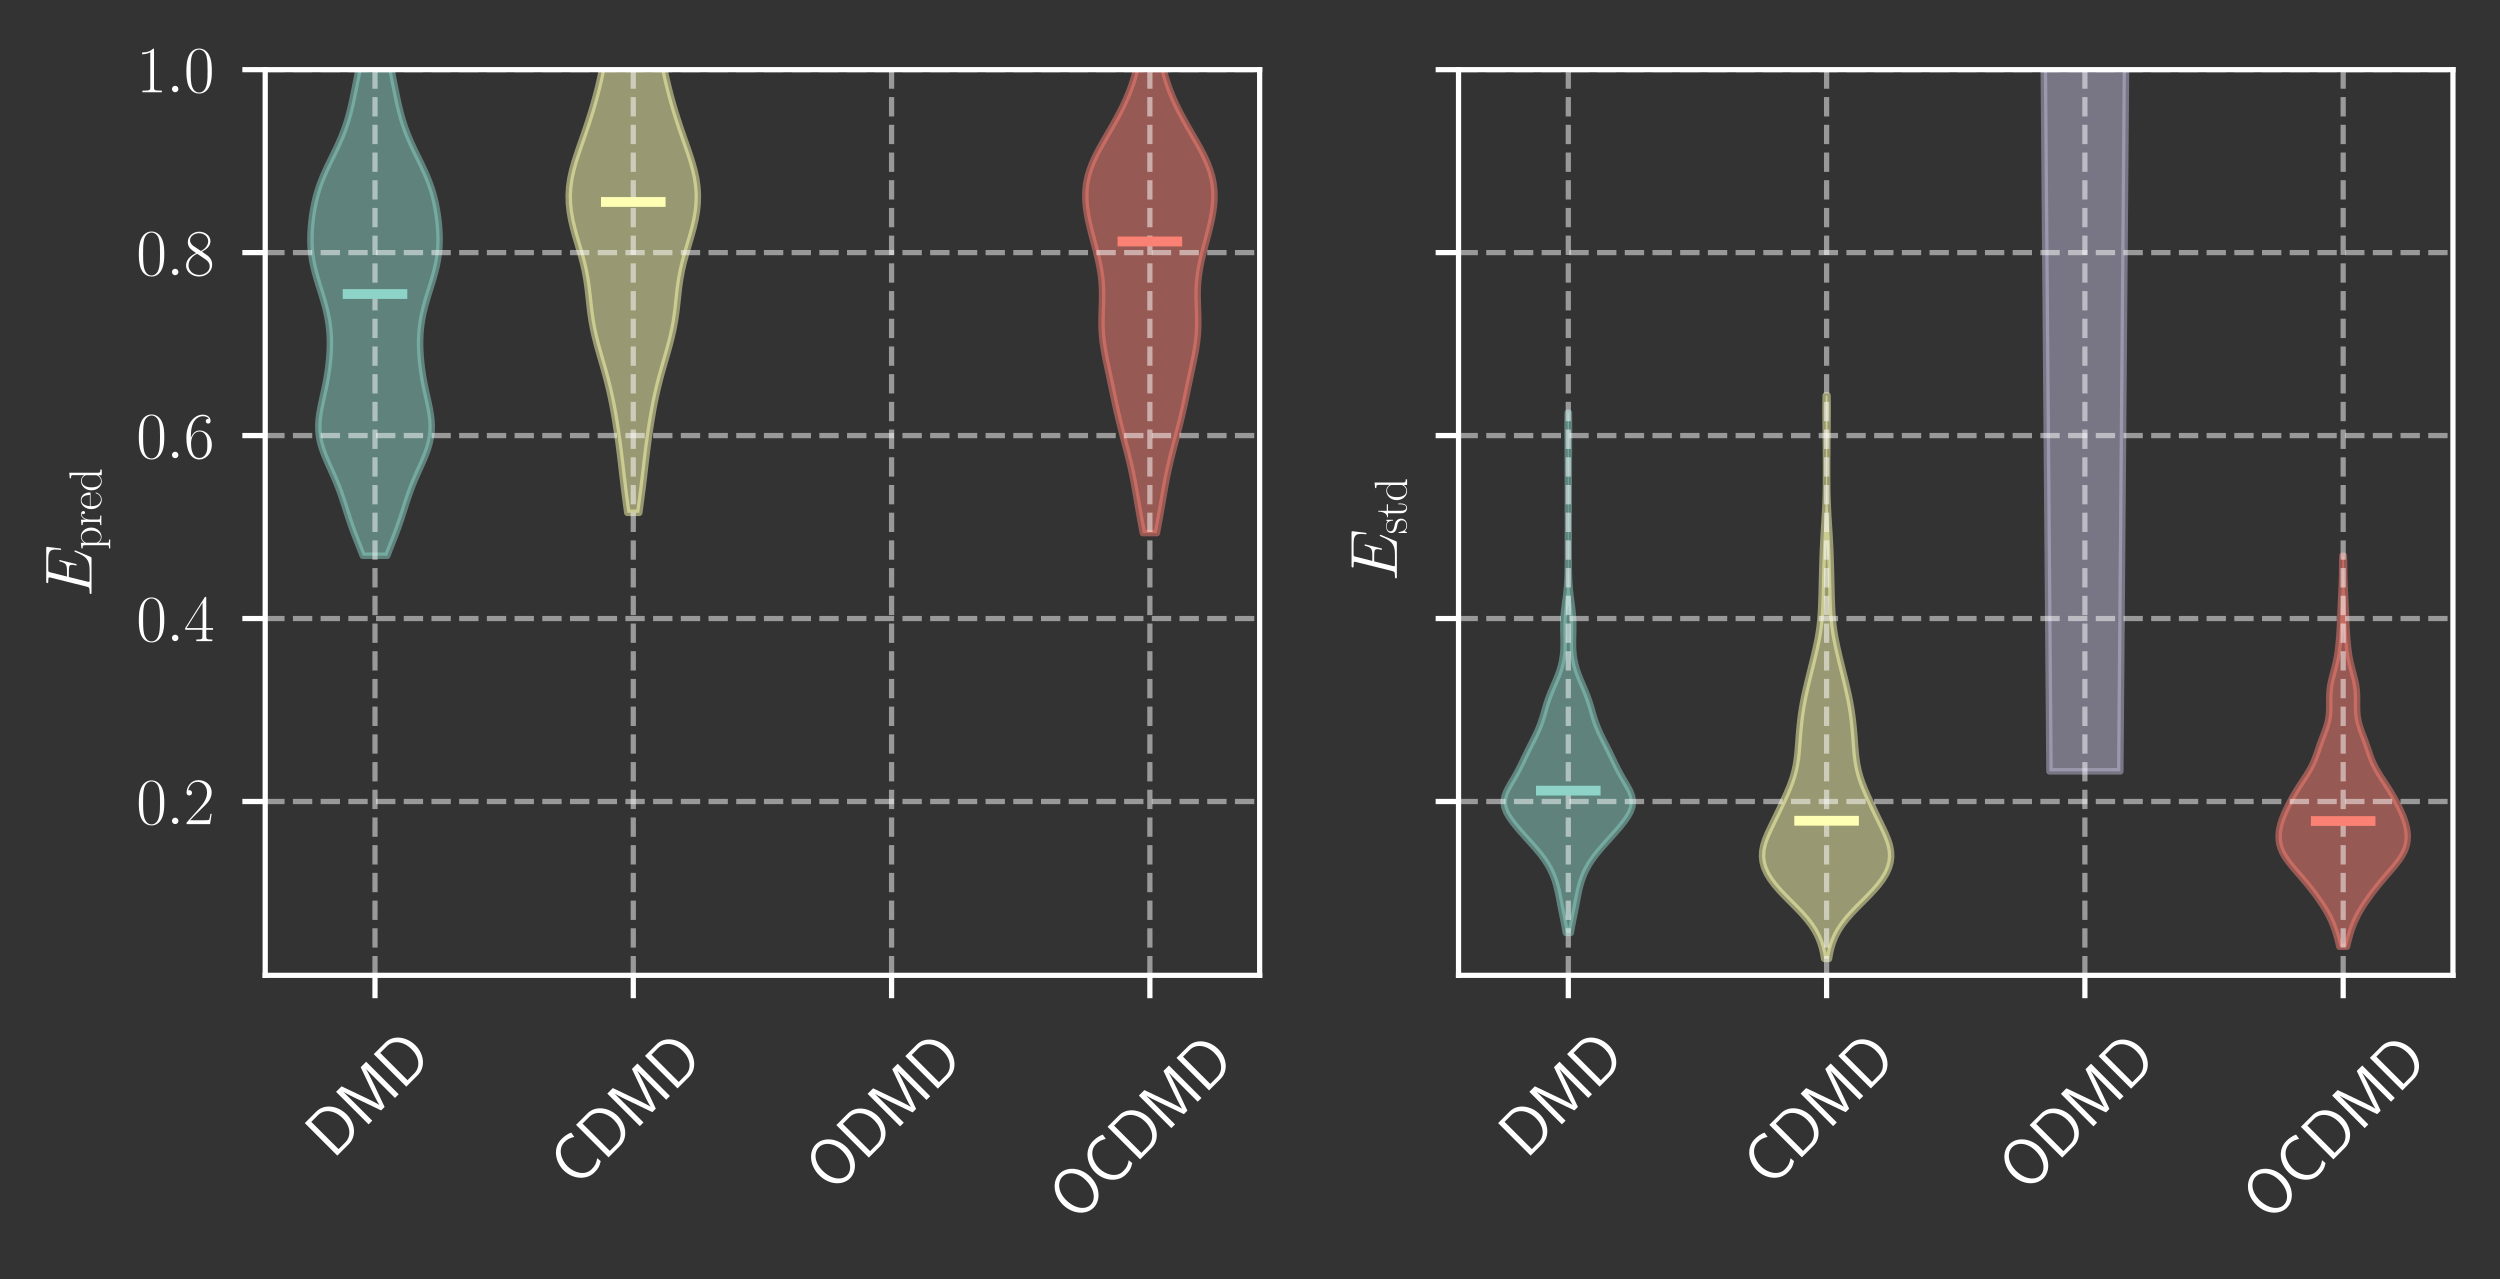 <?xml version="1.0" encoding="utf-8" standalone="no"?>
<!DOCTYPE svg PUBLIC "-//W3C//DTD SVG 1.1//EN"
  "http://www.w3.org/Graphics/SVG/1.1/DTD/svg11.dtd">
<svg xmlns:xlink="http://www.w3.org/1999/xlink" width="382.588pt" height="195.747pt" viewBox="0 0 382.588 195.747" xmlns="http://www.w3.org/2000/svg" version="1.1">
 <rect x="0" y="0" width="382.588" height="195.747" fill="#333333" stroke="none"/>
 <defs>
  <style type="text/css">*{stroke-linejoin: round; stroke-linecap: butt}</style>
 </defs>
 <g id="figure_1">
  <g id="patch_1">
   <path d="M 0 195.747 
L 382.588 195.747 
L 382.588 0 
L 0 0 
L 0 195.747 
z
" style="fill: none"/>
  </g>
  <g id="axes_1">
   <g id="patch_2">
    <path d="M 40.588 149.259 
L 192.77 149.259 
L 192.77 10.659 
L 40.588 10.659 
L 40.588 149.259 
z
" style="fill: none"/>
   </g>
   <g id="PolyCollection_1">
    <defs>
     <path id="mc0d47a3bef" d="M 59.26 -110.7 
L 55.515 -110.7 
L 55.178 -111.568 
L 54.834 -112.435 
L 54.491 -113.302 
L 54.157 -114.17 
L 53.837 -115.037 
L 53.533 -115.904 
L 53.244 -116.772 
L 52.965 -117.639 
L 52.687 -118.506 
L 52.404 -119.374 
L 52.105 -120.241 
L 51.785 -121.109 
L 51.439 -121.976 
L 51.07 -122.843 
L 50.683 -123.711 
L 50.291 -124.578 
L 49.91 -125.445 
L 49.556 -126.313 
L 49.248 -127.18 
L 49.001 -128.047 
L 48.827 -128.915 
L 48.73 -129.782 
L 48.71 -130.65 
L 48.761 -131.517 
L 48.87 -132.384 
L 49.022 -133.252 
L 49.202 -134.119 
L 49.394 -134.986 
L 49.586 -135.854 
L 49.769 -136.721 
L 49.935 -137.588 
L 50.082 -138.456 
L 50.208 -139.323 
L 50.312 -140.191 
L 50.394 -141.058 
L 50.452 -141.925 
L 50.483 -142.793 
L 50.484 -143.66 
L 50.452 -144.527 
L 50.384 -145.395 
L 50.278 -146.262 
L 50.133 -147.129 
L 49.952 -147.997 
L 49.738 -148.864 
L 49.498 -149.732 
L 49.239 -150.599 
L 48.968 -151.466 
L 48.698 -152.334 
L 48.436 -153.201 
L 48.194 -154.068 
L 47.98 -154.936 
L 47.802 -155.803 
L 47.664 -156.67 
L 47.57 -157.538 
L 47.518 -158.405 
L 47.506 -159.272 
L 47.529 -160.14 
L 47.585 -161.007 
L 47.669 -161.875 
L 47.778 -162.742 
L 47.915 -163.609 
L 48.08 -164.477 
L 48.277 -165.344 
L 48.51 -166.211 
L 48.783 -167.079 
L 49.096 -167.946 
L 49.447 -168.813 
L 49.831 -169.681 
L 50.239 -170.548 
L 50.662 -171.416 
L 51.088 -172.283 
L 51.505 -173.15 
L 51.904 -174.018 
L 52.275 -174.885 
L 52.615 -175.752 
L 52.921 -176.62 
L 53.194 -177.487 
L 53.438 -178.354 
L 53.656 -179.222 
L 53.856 -180.089 
L 54.042 -180.957 
L 54.219 -181.824 
L 54.392 -182.691 
L 54.565 -183.559 
L 54.737 -184.426 
L 54.911 -185.293 
L 55.084 -186.161 
L 55.255 -187.028 
L 55.423 -187.895 
L 55.584 -188.763 
L 55.737 -189.63 
L 55.882 -190.498 
L 56.018 -191.365 
L 56.147 -192.232 
L 56.269 -193.1 
L 56.386 -193.967 
L 56.499 -194.834 
L 56.61 -195.702 
L 56.716 -196.569 
L 58.059 -196.569 
L 58.059 -196.569 
L 58.166 -195.702 
L 58.276 -194.834 
L 58.389 -193.967 
L 58.506 -193.1 
L 58.629 -192.232 
L 58.757 -191.365 
L 58.893 -190.498 
L 59.038 -189.63 
L 59.191 -188.763 
L 59.353 -187.895 
L 59.52 -187.028 
L 59.691 -186.161 
L 59.864 -185.293 
L 60.038 -184.426 
L 60.21 -183.559 
L 60.383 -182.691 
L 60.556 -181.824 
L 60.733 -180.957 
L 60.919 -180.089 
L 61.119 -179.222 
L 61.337 -178.354 
L 61.581 -177.487 
L 61.854 -176.62 
L 62.16 -175.752 
L 62.5 -174.885 
L 62.872 -174.018 
L 63.27 -173.15 
L 63.687 -172.283 
L 64.113 -171.416 
L 64.536 -170.548 
L 64.945 -169.681 
L 65.328 -168.813 
L 65.679 -167.946 
L 65.992 -167.079 
L 66.265 -166.211 
L 66.498 -165.344 
L 66.695 -164.477 
L 66.86 -163.609 
L 66.997 -162.742 
L 67.106 -161.875 
L 67.19 -161.007 
L 67.246 -160.14 
L 67.269 -159.272 
L 67.257 -158.405 
L 67.205 -157.538 
L 67.111 -156.67 
L 66.973 -155.803 
L 66.795 -154.936 
L 66.581 -154.068 
L 66.339 -153.201 
L 66.077 -152.334 
L 65.807 -151.466 
L 65.537 -150.599 
L 65.277 -149.732 
L 65.037 -148.864 
L 64.823 -147.997 
L 64.642 -147.129 
L 64.497 -146.262 
L 64.391 -145.395 
L 64.323 -144.527 
L 64.291 -143.66 
L 64.292 -142.793 
L 64.323 -141.925 
L 64.381 -141.058 
L 64.463 -140.191 
L 64.567 -139.323 
L 64.693 -138.456 
L 64.84 -137.588 
L 65.006 -136.721 
L 65.189 -135.854 
L 65.381 -134.986 
L 65.573 -134.119 
L 65.753 -133.252 
L 65.906 -132.384 
L 66.014 -131.517 
L 66.065 -130.65 
L 66.045 -129.782 
L 65.948 -128.915 
L 65.774 -128.047 
L 65.527 -127.18 
L 65.219 -126.313 
L 64.865 -125.445 
L 64.484 -124.578 
L 64.092 -123.711 
L 63.705 -122.843 
L 63.336 -121.976 
L 62.99 -121.109 
L 62.67 -120.241 
L 62.371 -119.374 
L 62.088 -118.506 
L 61.811 -117.639 
L 61.531 -116.772 
L 61.242 -115.904 
L 60.938 -115.037 
L 60.618 -114.17 
L 60.284 -113.302 
L 59.941 -112.435 
L 59.597 -111.568 
L 59.26 -110.7 
z
" style="stroke: #8dd3c7; stroke-opacity: 0.5"/>
    </defs>
    <g clip-path="url(#pe2834f2a1f)">
     <use xlink:href="#mc0d47a3bef" x="0" y="195.747" style="fill: #8dd3c7; fill-opacity: 0.5; stroke: #8dd3c7; stroke-opacity: 0.5"/>
    </g>
   </g>
   <g id="PolyCollection_2">
    <defs>
     <path id="m45142725b9" d="M 97.825 -117.269 
L 96.005 -117.269 
L 95.83 -118.548 
L 95.659 -119.828 
L 95.496 -121.107 
L 95.341 -122.387 
L 95.191 -123.666 
L 95.042 -124.946 
L 94.888 -126.225 
L 94.726 -127.505 
L 94.553 -128.784 
L 94.367 -130.064 
L 94.166 -131.343 
L 93.949 -132.623 
L 93.71 -133.902 
L 93.446 -135.182 
L 93.154 -136.461 
L 92.832 -137.741 
L 92.484 -139.021 
L 92.118 -140.3 
L 91.747 -141.58 
L 91.387 -142.859 
L 91.057 -144.139 
L 90.771 -145.418 
L 90.536 -146.698 
L 90.351 -147.977 
L 90.201 -149.257 
L 90.065 -150.536 
L 89.916 -151.816 
L 89.729 -153.095 
L 89.488 -154.375 
L 89.189 -155.654 
L 88.841 -156.934 
L 88.464 -158.213 
L 88.084 -159.493 
L 87.73 -160.772 
L 87.428 -162.052 
L 87.2 -163.331 
L 87.065 -164.611 
L 87.033 -165.891 
L 87.111 -167.17 
L 87.296 -168.45 
L 87.577 -169.729 
L 87.936 -171.009 
L 88.349 -172.288 
L 88.791 -173.568 
L 89.24 -174.847 
L 89.681 -176.127 
L 90.105 -177.406 
L 90.508 -178.686 
L 90.886 -179.965 
L 91.24 -181.245 
L 91.567 -182.524 
L 91.866 -183.804 
L 92.136 -185.083 
L 92.38 -186.363 
L 92.603 -187.642 
L 92.811 -188.922 
L 93.016 -190.201 
L 93.223 -191.481 
L 93.44 -192.761 
L 93.668 -194.04 
L 93.904 -195.32 
L 94.141 -196.599 
L 94.372 -197.879 
L 94.59 -199.158 
L 94.789 -200.438 
L 94.967 -201.717 
L 95.127 -202.997 
L 95.271 -204.276 
L 95.404 -205.556 
L 95.53 -206.835 
L 95.649 -208.115 
L 95.763 -209.394 
L 95.869 -210.674 
L 95.965 -211.953 
L 96.052 -213.233 
L 96.128 -214.512 
L 96.195 -215.792 
L 96.254 -217.071 
L 96.307 -218.351 
L 96.354 -219.63 
L 96.395 -220.91 
L 96.43 -222.19 
L 96.458 -223.469 
L 96.477 -224.749 
L 96.488 -226.028 
L 96.491 -227.308 
L 96.485 -228.587 
L 96.473 -229.867 
L 96.455 -231.146 
L 96.435 -232.426 
L 96.415 -233.705 
L 96.397 -234.985 
L 96.385 -236.264 
L 96.382 -237.544 
L 96.39 -238.823 
L 96.411 -240.103 
L 96.445 -241.382 
L 96.49 -242.662 
L 96.545 -243.941 
L 97.286 -243.941 
L 97.286 -243.941 
L 97.34 -242.662 
L 97.386 -241.382 
L 97.419 -240.103 
L 97.44 -238.823 
L 97.448 -237.544 
L 97.445 -236.264 
L 97.434 -234.985 
L 97.416 -233.705 
L 97.396 -232.426 
L 97.375 -231.146 
L 97.358 -229.867 
L 97.346 -228.587 
L 97.34 -227.308 
L 97.342 -226.028 
L 97.353 -224.749 
L 97.373 -223.469 
L 97.4 -222.19 
L 97.435 -220.91 
L 97.477 -219.63 
L 97.524 -218.351 
L 97.577 -217.071 
L 97.636 -215.792 
L 97.703 -214.512 
L 97.779 -213.233 
L 97.865 -211.953 
L 97.962 -210.674 
L 98.068 -209.394 
L 98.181 -208.115 
L 98.301 -206.835 
L 98.426 -205.556 
L 98.559 -204.276 
L 98.704 -202.997 
L 98.863 -201.717 
L 99.042 -200.438 
L 99.241 -199.158 
L 99.458 -197.879 
L 99.689 -196.599 
L 99.927 -195.32 
L 100.162 -194.04 
L 100.39 -192.761 
L 100.607 -191.481 
L 100.815 -190.201 
L 101.019 -188.922 
L 101.228 -187.642 
L 101.451 -186.363 
L 101.694 -185.083 
L 101.965 -183.804 
L 102.264 -182.524 
L 102.591 -181.245 
L 102.944 -179.965 
L 103.323 -178.686 
L 103.725 -177.406 
L 104.149 -176.127 
L 104.591 -174.847 
L 105.04 -173.568 
L 105.482 -172.288 
L 105.894 -171.009 
L 106.253 -169.729 
L 106.535 -168.45 
L 106.719 -167.17 
L 106.797 -165.891 
L 106.766 -164.611 
L 106.63 -163.331 
L 106.403 -162.052 
L 106.101 -160.772 
L 105.747 -159.493 
L 105.367 -158.213 
L 104.989 -156.934 
L 104.641 -155.654 
L 104.342 -154.375 
L 104.101 -153.095 
L 103.915 -151.816 
L 103.766 -150.536 
L 103.63 -149.257 
L 103.48 -147.977 
L 103.294 -146.698 
L 103.06 -145.418 
L 102.773 -144.139 
L 102.443 -142.859 
L 102.084 -141.58 
L 101.713 -140.3 
L 101.346 -139.021 
L 100.998 -137.741 
L 100.677 -136.461 
L 100.384 -135.182 
L 100.12 -133.902 
L 99.882 -132.623 
L 99.664 -131.343 
L 99.464 -130.064 
L 99.278 -128.784 
L 99.104 -127.505 
L 98.942 -126.225 
L 98.789 -124.946 
L 98.639 -123.666 
L 98.489 -122.387 
L 98.334 -121.107 
L 98.171 -119.828 
L 98 -118.548 
L 97.825 -117.269 
z
" style="stroke: #feffb3; stroke-opacity: 0.5"/>
    </defs>
    <g clip-path="url(#pe2834f2a1f)">
     <use xlink:href="#m45142725b9" x="0" y="195.747" style="fill: #feffb3; fill-opacity: 0.5; stroke: #feffb3; stroke-opacity: 0.5"/>
    </g>
   </g>
   <g id="PolyCollection_3">
    <path d="M 141.82 -19.488 
L 131.066 -19.488 
L 130.085 -174.37 
L 129.163 -329.253 
L 128.35 -484.136 
L 127.682 -639.018 
L 127.176 -793.901 
L 126.832 -948.784 
L 126.636 -1103.667 
L 126.561 -1258.549 
L 126.58 -1413.432 
L 126.666 -1568.315 
L 126.796 -1723.197 
L 126.953 -1878.08 
L 127.122 -2032.963 
L 127.297 -2187.846 
L 127.472 -2342.728 
L 127.645 -2497.611 
L 127.816 -2652.494 
L 127.99 -2807.376 
L 128.171 -2962.259 
L 128.366 -3117.142 
L 128.578 -3272.025 
L 128.81 -3426.907 
L 129.061 -3581.79 
L 129.328 -3736.673 
L 129.604 -3891.555 
L 129.884 -4046.438 
L 130.16 -4201.321 
L 130.429 -4356.203 
L 130.687 -4511.086 
L 130.933 -4665.969 
L 131.166 -4820.852 
L 131.384 -4975.734 
L 131.588 -5130.617 
L 131.776 -5285.5 
L 131.949 -5440.382 
L 132.106 -5595.265 
L 132.25 -5750.148 
L 132.384 -5905.031 
L 132.514 -6059.913 
L 132.646 -6214.796 
L 132.785 -6369.679 
L 132.934 -6524.561 
L 133.095 -6679.444 
L 133.263 -6834.327 
L 133.433 -6989.21 
L 133.597 -7144.092 
L 133.747 -7298.975 
L 133.878 -7453.858 
L 133.986 -7608.74 
L 134.073 -7763.623 
L 134.143 -7918.506 
L 134.203 -8073.388 
L 134.261 -8228.271 
L 134.326 -8383.154 
L 134.404 -8538.037 
L 134.496 -8692.919 
L 134.604 -8847.802 
L 134.723 -9002.685 
L 134.85 -9157.567 
L 134.976 -9312.45 
L 135.096 -9467.333 
L 135.203 -9622.216 
L 135.295 -9777.098 
L 135.37 -9931.981 
L 135.427 -10086.864 
L 135.47 -10241.746 
L 135.502 -10396.629 
L 135.527 -10551.512 
L 135.55 -10706.395 
L 135.576 -10861.277 
L 135.606 -11016.16 
L 135.643 -11171.043 
L 135.686 -11325.925 
L 135.736 -11480.808 
L 135.789 -11635.691 
L 135.844 -11790.573 
L 135.898 -11945.456 
L 135.95 -12100.339 
L 135.996 -12255.222 
L 136.037 -12410.104 
L 136.072 -12564.987 
L 136.101 -12719.87 
L 136.124 -12874.752 
L 136.144 -13029.635 
L 136.159 -13184.518 
L 136.172 -13339.401 
L 136.182 -13494.283 
L 136.19 -13649.166 
L 136.197 -13804.049 
L 136.203 -13958.931 
L 136.208 -14113.814 
L 136.211 -14268.697 
L 136.215 -14423.58 
L 136.219 -14578.462 
L 136.224 -14733.345 
L 136.231 -14888.228 
L 136.241 -15043.11 
L 136.256 -15197.993 
L 136.274 -15352.876 
L 136.612 -15352.876 
L 136.612 -15352.876 
L 136.63 -15197.993 
L 136.645 -15043.11 
L 136.655 -14888.228 
L 136.663 -14733.345 
L 136.667 -14578.462 
L 136.671 -14423.58 
L 136.675 -14268.697 
L 136.679 -14113.814 
L 136.683 -13958.931 
L 136.689 -13804.049 
L 136.696 -13649.166 
L 136.704 -13494.283 
L 136.714 -13339.401 
L 136.727 -13184.518 
L 136.742 -13029.635 
L 136.762 -12874.752 
L 136.785 -12719.87 
L 136.814 -12564.987 
L 136.849 -12410.104 
L 136.89 -12255.222 
L 136.936 -12100.339 
L 136.988 -11945.456 
L 137.042 -11790.573 
L 137.097 -11635.691 
L 137.15 -11480.808 
L 137.2 -11325.925 
L 137.243 -11171.043 
L 137.28 -11016.16 
L 137.31 -10861.277 
L 137.336 -10706.395 
L 137.359 -10551.512 
L 137.384 -10396.629 
L 137.416 -10241.746 
L 137.459 -10086.864 
L 137.516 -9931.981 
L 137.591 -9777.098 
L 137.683 -9622.216 
L 137.791 -9467.333 
L 137.91 -9312.45 
L 138.036 -9157.567 
L 138.163 -9002.685 
L 138.282 -8847.802 
L 138.39 -8692.919 
L 138.482 -8538.037 
L 138.56 -8383.154 
L 138.625 -8228.271 
L 138.683 -8073.388 
L 138.743 -7918.506 
L 138.813 -7763.623 
L 138.9 -7608.74 
L 139.008 -7453.858 
L 139.139 -7298.975 
L 139.289 -7144.092 
L 139.453 -6989.21 
L 139.623 -6834.327 
L 139.791 -6679.444 
L 139.952 -6524.561 
L 140.101 -6369.679 
L 140.24 -6214.796 
L 140.372 -6059.913 
L 140.502 -5905.031 
L 140.636 -5750.148 
L 140.78 -5595.265 
L 140.937 -5440.382 
L 141.11 -5285.5 
L 141.298 -5130.617 
L 141.502 -4975.734 
L 141.721 -4820.852 
L 141.953 -4665.969 
L 142.199 -4511.086 
L 142.457 -4356.203 
L 142.726 -4201.321 
L 143.003 -4046.438 
L 143.282 -3891.555 
L 143.558 -3736.673 
L 143.825 -3581.79 
L 144.076 -3426.907 
L 144.308 -3272.025 
L 144.52 -3117.142 
L 144.715 -2962.259 
L 144.896 -2807.376 
L 145.07 -2652.494 
L 145.241 -2497.611 
L 145.414 -2342.728 
L 145.589 -2187.846 
L 145.764 -2032.963 
L 145.933 -1878.08 
L 146.09 -1723.197 
L 146.22 -1568.315 
L 146.306 -1413.432 
L 146.325 -1258.549 
L 146.25 -1103.667 
L 146.054 -948.784 
L 145.71 -793.901 
L 145.204 -639.018 
L 144.536 -484.136 
L 143.723 -329.253 
L 142.801 -174.37 
L 141.82 -19.488 
z
" clip-path="url(#pe2834f2a1f)" style="fill: #bfbbd9; fill-opacity: 0.5; stroke: #bfbbd9; stroke-opacity: 0.5"/>
   </g>
   <g id="PolyCollection_4">
    <defs>
     <path id="m78e2ea03a8" d="M 177.042 -114.167 
L 174.9 -114.167 
L 174.697 -115.258 
L 174.496 -116.349 
L 174.3 -117.44 
L 174.111 -118.532 
L 173.925 -119.623 
L 173.736 -120.714 
L 173.538 -121.805 
L 173.325 -122.897 
L 173.093 -123.988 
L 172.842 -125.079 
L 172.575 -126.17 
L 172.296 -127.262 
L 172.01 -128.353 
L 171.725 -129.444 
L 171.447 -130.535 
L 171.178 -131.627 
L 170.923 -132.718 
L 170.68 -133.809 
L 170.447 -134.9 
L 170.219 -135.992 
L 169.991 -137.083 
L 169.76 -138.174 
L 169.526 -139.265 
L 169.294 -140.357 
L 169.075 -141.448 
L 168.881 -142.539 
L 168.728 -143.63 
L 168.624 -144.722 
L 168.572 -145.813 
L 168.567 -146.904 
L 168.594 -147.995 
L 168.633 -149.087 
L 168.661 -150.178 
L 168.657 -151.269 
L 168.606 -152.36 
L 168.5 -153.452 
L 168.337 -154.543 
L 168.124 -155.634 
L 167.872 -156.725 
L 167.594 -157.816 
L 167.304 -158.908 
L 167.016 -159.999 
L 166.743 -161.09 
L 166.499 -162.181 
L 166.299 -163.273 
L 166.157 -164.364 
L 166.089 -165.455 
L 166.108 -166.546 
L 166.226 -167.638 
L 166.448 -168.729 
L 166.774 -169.82 
L 167.196 -170.911 
L 167.701 -172.003 
L 168.27 -173.094 
L 168.882 -174.185 
L 169.513 -175.276 
L 170.145 -176.368 
L 170.76 -177.459 
L 171.344 -178.55 
L 171.89 -179.641 
L 172.39 -180.733 
L 172.839 -181.824 
L 173.235 -182.915 
L 173.574 -184.006 
L 173.852 -185.098 
L 174.067 -186.189 
L 174.22 -187.28 
L 174.311 -188.371 
L 174.348 -189.463 
L 174.339 -190.554 
L 174.3 -191.645 
L 174.244 -192.736 
L 174.187 -193.828 
L 174.142 -194.919 
L 174.117 -196.01 
L 174.117 -197.101 
L 174.14 -198.193 
L 174.183 -199.284 
L 174.24 -200.375 
L 174.304 -201.466 
L 174.373 -202.558 
L 174.444 -203.649 
L 174.519 -204.74 
L 174.6 -205.831 
L 174.688 -206.923 
L 174.787 -208.014 
L 174.895 -209.105 
L 175.01 -210.196 
L 175.129 -211.288 
L 175.246 -212.379 
L 175.356 -213.47 
L 175.454 -214.561 
L 175.539 -215.653 
L 175.608 -216.744 
L 175.664 -217.835 
L 175.708 -218.926 
L 175.745 -220.018 
L 175.776 -221.109 
L 175.804 -222.2 
L 176.137 -222.2 
L 176.137 -222.2 
L 176.166 -221.109 
L 176.197 -220.018 
L 176.233 -218.926 
L 176.278 -217.835 
L 176.333 -216.744 
L 176.403 -215.653 
L 176.487 -214.561 
L 176.586 -213.47 
L 176.696 -212.379 
L 176.813 -211.288 
L 176.932 -210.196 
L 177.047 -209.105 
L 177.155 -208.014 
L 177.253 -206.923 
L 177.342 -205.831 
L 177.422 -204.74 
L 177.497 -203.649 
L 177.569 -202.558 
L 177.637 -201.466 
L 177.702 -200.375 
L 177.758 -199.284 
L 177.801 -198.193 
L 177.825 -197.101 
L 177.824 -196.01 
L 177.8 -194.919 
L 177.755 -193.828 
L 177.698 -192.736 
L 177.642 -191.645 
L 177.602 -190.554 
L 177.594 -189.463 
L 177.631 -188.371 
L 177.722 -187.28 
L 177.874 -186.189 
L 178.09 -185.098 
L 178.368 -184.006 
L 178.706 -182.915 
L 179.102 -181.824 
L 179.552 -180.733 
L 180.052 -179.641 
L 180.597 -178.55 
L 181.182 -177.459 
L 181.797 -176.368 
L 182.428 -175.276 
L 183.06 -174.185 
L 183.671 -173.094 
L 184.24 -172.003 
L 184.746 -170.911 
L 185.168 -169.82 
L 185.494 -168.729 
L 185.716 -167.638 
L 185.833 -166.546 
L 185.853 -165.455 
L 185.785 -164.364 
L 185.643 -163.273 
L 185.442 -162.181 
L 185.199 -161.09 
L 184.926 -159.999 
L 184.637 -158.908 
L 184.347 -157.816 
L 184.069 -156.725 
L 183.817 -155.634 
L 183.605 -154.543 
L 183.442 -153.452 
L 183.335 -152.36 
L 183.284 -151.269 
L 183.28 -150.178 
L 183.308 -149.087 
L 183.347 -147.995 
L 183.374 -146.904 
L 183.369 -145.813 
L 183.318 -144.722 
L 183.214 -143.63 
L 183.06 -142.539 
L 182.867 -141.448 
L 182.647 -140.357 
L 182.415 -139.265 
L 182.181 -138.174 
L 181.95 -137.083 
L 181.723 -135.992 
L 181.495 -134.9 
L 181.262 -133.809 
L 181.019 -132.718 
L 180.763 -131.627 
L 180.495 -130.535 
L 180.216 -129.444 
L 179.931 -128.353 
L 179.646 -127.262 
L 179.366 -126.17 
L 179.099 -125.079 
L 178.849 -123.988 
L 178.617 -122.897 
L 178.404 -121.805 
L 178.206 -120.714 
L 178.017 -119.623 
L 177.83 -118.532 
L 177.641 -117.44 
L 177.446 -116.349 
L 177.244 -115.258 
L 177.042 -114.167 
z
" style="stroke: #fa8174; stroke-opacity: 0.5"/>
    </defs>
    <g clip-path="url(#pe2834f2a1f)">
     <use xlink:href="#m78e2ea03a8" x="0" y="195.747" style="fill: #fa8174; fill-opacity: 0.5; stroke: #fa8174; stroke-opacity: 0.5"/>
    </g>
   </g>
   <g id="matplotlib.axis_1">
    <g id="xtick_1">
     <g id="line2d_1">
      <path d="M 57.388 149.259 
L 57.388 10.659 
" clip-path="url(#pe2834f2a1f)" style="fill: none; stroke-dasharray: 2.96,1.28; stroke-dashoffset: 0; stroke: #ffffff; stroke-opacity: 0.5; stroke-width: 0.8"/>
     </g>
     <g id="line2d_2">
      <defs>
       <path id="m1e22c108f3" d="M 0 0 
L 0 3.5 
" style="stroke: #ffffff; stroke-width: 0.8"/>
      </defs>
      <g>
       <use xlink:href="#m1e22c108f3" x="57.388" y="149.259" style="fill: #ffffff; stroke: #ffffff; stroke-width: 0.8"/>
      </g>
     </g>
     <g id="text_1">
      <!-- DMD -->
      <g style="fill: #ffffff" transform="translate(50.979 177.491) rotate(-45) scale(0.1 -0.1)">
       <defs>
        <path id="CMSS17-44" d="M 570 4416 
L 570 0 
L 2144 0 
C 3194 0 4000 980 4000 2170 
C 4000 3398 3194 4416 2144 4416 
L 570 4416 
z
M 1094 357 
L 1094 4059 
L 2003 4059 
C 2861 4059 3475 3277 3475 2170 
C 3475 1107 2867 357 2003 357 
L 1094 357 
z
" transform="scale(0.016)"/>
        <path id="CMSS17-4d" d="M 3194 2371 
L 2886 1473 
C 2835 1307 2662 791 2624 587 
L 2618 587 
C 2598 715 2560 849 2458 1174 
C 2400 1365 2336 1562 2272 1741 
L 1325 4416 
L 576 4416 
L 576 0 
L 1075 0 
L 1075 3900 
L 1082 3900 
C 1082 3894 1139 3613 1530 2499 
L 2374 96 
L 2848 96 
L 3610 2231 
C 3661 2378 3821 2843 3891 3066 
C 3955 3257 4115 3728 4154 3913 
L 4160 3913 
L 4160 0 
L 4666 0 
L 4666 4416 
L 3923 4416 
L 3194 2371 
z
" transform="scale(0.016)"/>
       </defs>
       <use xlink:href="#CMSS17-44" transform="scale(0.996)"/>
       <use xlink:href="#CMSS17-4d" transform="translate(67.543 0) scale(0.996)"/>
       <use xlink:href="#CMSS17-44" transform="translate(149.219 0) scale(0.996)"/>
      </g>
     </g>
    </g>
    <g id="xtick_2">
     <g id="line2d_3">
      <path d="M 96.915 149.259 
L 96.915 10.659 
" clip-path="url(#pe2834f2a1f)" style="fill: none; stroke-dasharray: 2.96,1.28; stroke-dashoffset: 0; stroke: #ffffff; stroke-opacity: 0.5; stroke-width: 0.8"/>
     </g>
     <g id="line2d_4">
      <g>
       <use xlink:href="#m1e22c108f3" x="96.915" y="149.259" style="fill: #ffffff; stroke: #ffffff; stroke-width: 0.8"/>
      </g>
     </g>
     <g id="text_2">
      <!-- CDMD -->
      <g style="fill: #ffffff" transform="translate(88.256 181.992) rotate(-45) scale(0.1 -0.1)">
       <defs>
        <path id="CMSS17-43" d="M 3501 714 
C 3072 427 2874 344 2355 344 
C 1459 344 934 1303 934 2179 
C 934 3112 1472 4032 2381 4032 
C 2790 4032 3059 3918 3386 3715 
L 3475 4217 
C 3168 4370 2778 4440 2387 4440 
C 1158 4440 397 3316 397 2179 
C 397 927 1299 -64 2323 -64 
C 2874 -64 3066 -19 3539 280 
L 3501 714 
z
" transform="scale(0.016)"/>
       </defs>
       <use xlink:href="#CMSS17-43" transform="scale(0.996)"/>
       <use xlink:href="#CMSS17-44" transform="translate(59.856 0) scale(0.996)"/>
       <use xlink:href="#CMSS17-4d" transform="translate(127.399 0) scale(0.996)"/>
       <use xlink:href="#CMSS17-44" transform="translate(209.075 0) scale(0.996)"/>
      </g>
     </g>
    </g>
    <g id="xtick_3">
     <g id="line2d_5">
      <path d="M 136.443 149.259 
L 136.443 10.659 
" clip-path="url(#pe2834f2a1f)" style="fill: none; stroke-dasharray: 2.96,1.28; stroke-dashoffset: 0; stroke: #ffffff; stroke-opacity: 0.5; stroke-width: 0.8"/>
     </g>
     <g id="line2d_6">
      <g>
       <use xlink:href="#m1e22c108f3" x="136.443" y="149.259" style="fill: #ffffff; stroke: #ffffff; stroke-width: 0.8"/>
      </g>
     </g>
     <g id="text_3">
      <!-- ODMD -->
      <g style="fill: #ffffff" transform="translate(127.441 182.677) rotate(-45) scale(0.1 -0.1)">
       <defs>
        <path id="CMSS17-4f" d="M 4096 2178 
C 4096 3503 3219 4497 2214 4497 
C 1210 4497 333 3497 333 2178 
C 333 847 1222 -128 2214 -128 
C 3206 -128 4096 847 4096 2178 
z
M 2214 273 
C 1510 273 870 1057 870 2261 
C 870 3433 1549 4096 2214 4096 
C 2880 4096 3558 3433 3558 2261 
C 3558 1051 2912 273 2214 273 
z
" transform="scale(0.016)"/>
       </defs>
       <use xlink:href="#CMSS17-4f" transform="scale(0.996)"/>
       <use xlink:href="#CMSS17-44" transform="translate(69.024 0) scale(0.996)"/>
       <use xlink:href="#CMSS17-4d" transform="translate(136.567 0) scale(0.996)"/>
       <use xlink:href="#CMSS17-44" transform="translate(218.243 0) scale(0.996)"/>
      </g>
     </g>
    </g>
    <g id="xtick_4">
     <g id="line2d_7">
      <path d="M 175.971 149.259 
L 175.971 10.659 
" clip-path="url(#pe2834f2a1f)" style="fill: none; stroke-dasharray: 2.96,1.28; stroke-dashoffset: 0; stroke: #ffffff; stroke-opacity: 0.5; stroke-width: 0.8"/>
     </g>
     <g id="line2d_8">
      <g>
       <use xlink:href="#m1e22c108f3" x="175.971" y="149.259" style="fill: #ffffff; stroke: #ffffff; stroke-width: 0.8"/>
      </g>
     </g>
     <g id="text_4">
      <!-- OCDMD -->
      <g style="fill: #ffffff" transform="translate(164.719 187.178) rotate(-45) scale(0.1 -0.1)">
       <use xlink:href="#CMSS17-4f" transform="scale(0.996)"/>
       <use xlink:href="#CMSS17-43" transform="translate(69.024 0) scale(0.996)"/>
       <use xlink:href="#CMSS17-44" transform="translate(128.88 0) scale(0.996)"/>
       <use xlink:href="#CMSS17-4d" transform="translate(196.423 0) scale(0.996)"/>
       <use xlink:href="#CMSS17-44" transform="translate(278.099 0) scale(0.996)"/>
      </g>
     </g>
    </g>
   </g>
   <g id="matplotlib.axis_2">
    <g id="ytick_1">
     <g id="line2d_9">
      <path d="M 40.588 122.659 
L 192.77 122.659 
" clip-path="url(#pe2834f2a1f)" style="fill: none; stroke-dasharray: 2.96,1.28; stroke-dashoffset: 0; stroke: #ffffff; stroke-opacity: 0.5; stroke-width: 0.8"/>
     </g>
     <g id="line2d_10">
      <defs>
       <path id="m96b7b323aa" d="M 0 0 
L -3.5 0 
" style="stroke: #ffffff; stroke-width: 0.8"/>
      </defs>
      <g>
       <use xlink:href="#m96b7b323aa" x="40.588" y="122.659" style="fill: #ffffff; stroke: #ffffff; stroke-width: 0.8"/>
      </g>
     </g>
     <g id="text_5">
      <!-- $\mathdefault{0.2}$ -->
      <g style="fill: #ffffff" transform="translate(20.858 126.118) scale(0.1 -0.1)">
       <defs>
        <path id="CMR17-30" d="M 2688 2025 
C 2688 2416 2682 3080 2413 3591 
C 2176 4039 1798 4198 1466 4198 
C 1158 4198 768 4058 525 3597 
C 269 3118 243 2524 243 2025 
C 243 1661 250 1106 448 619 
C 723 -39 1216 -128 1466 -128 
C 1760 -128 2208 -7 2470 600 
C 2662 1042 2688 1559 2688 2025 
z
M 1466 -26 
C 1056 -26 813 325 723 812 
C 653 1188 653 1738 653 2096 
C 653 2588 653 2997 736 3387 
C 858 3929 1216 4096 1466 4096 
C 1728 4096 2067 3923 2189 3400 
C 2272 3036 2278 2607 2278 2096 
C 2278 1680 2278 1169 2202 792 
C 2067 95 1690 -26 1466 -26 
z
" transform="scale(0.016)"/>
        <path id="CMMI12-3a" d="M 1178 307 
C 1178 492 1024 619 870 619 
C 685 619 557 466 557 313 
C 557 128 710 0 864 0 
C 1050 0 1178 153 1178 307 
z
" transform="scale(0.016)"/>
        <path id="CMR17-32" d="M 2669 989 
L 2554 989 
C 2490 536 2438 459 2413 420 
C 2381 369 1920 369 1830 369 
L 602 369 
C 832 619 1280 1072 1824 1597 
C 2214 1967 2669 2402 2669 3035 
C 2669 3790 2067 4224 1395 4224 
C 691 4224 262 3604 262 3030 
C 262 2780 448 2748 525 2748 
C 589 2748 781 2787 781 3010 
C 781 3207 614 3264 525 3264 
C 486 3264 448 3258 422 3245 
C 544 3790 915 4058 1306 4058 
C 1862 4058 2227 3617 2227 3035 
C 2227 2479 1901 2000 1536 1584 
L 262 146 
L 262 0 
L 2515 0 
L 2669 989 
z
" transform="scale(0.016)"/>
       </defs>
       <use xlink:href="#CMR17-30" transform="scale(0.996)"/>
       <use xlink:href="#CMMI12-3a" transform="translate(45.69 0) scale(0.996)"/>
       <use xlink:href="#CMR17-32" transform="translate(72.788 0) scale(0.996)"/>
      </g>
     </g>
    </g>
    <g id="ytick_2">
     <g id="line2d_11">
      <path d="M 40.588 94.659 
L 192.77 94.659 
" clip-path="url(#pe2834f2a1f)" style="fill: none; stroke-dasharray: 2.96,1.28; stroke-dashoffset: 0; stroke: #ffffff; stroke-opacity: 0.5; stroke-width: 0.8"/>
     </g>
     <g id="line2d_12">
      <g>
       <use xlink:href="#m96b7b323aa" x="40.588" y="94.659" style="fill: #ffffff; stroke: #ffffff; stroke-width: 0.8"/>
      </g>
     </g>
     <g id="text_6">
      <!-- $\mathdefault{0.4}$ -->
      <g style="fill: #ffffff" transform="translate(20.858 98.118) scale(0.1 -0.1)">
       <defs>
        <path id="CMR17-34" d="M 2150 4122 
C 2150 4256 2144 4256 2029 4256 
L 128 1254 
L 128 1088 
L 1779 1088 
L 1779 457 
C 1779 224 1766 160 1318 160 
L 1197 160 
L 1197 0 
C 1402 0 1747 0 1965 0 
C 2182 0 2528 0 2733 0 
L 2733 160 
L 2611 160 
C 2163 160 2150 224 2150 457 
L 2150 1088 
L 2803 1088 
L 2803 1254 
L 2150 1254 
L 2150 4122 
z
M 1798 3703 
L 1798 1254 
L 256 1254 
L 1798 3703 
z
" transform="scale(0.016)"/>
       </defs>
       <use xlink:href="#CMR17-30" transform="scale(0.996)"/>
       <use xlink:href="#CMMI12-3a" transform="translate(45.69 0) scale(0.996)"/>
       <use xlink:href="#CMR17-34" transform="translate(72.788 0) scale(0.996)"/>
      </g>
     </g>
    </g>
    <g id="ytick_3">
     <g id="line2d_13">
      <path d="M 40.588 66.659 
L 192.77 66.659 
" clip-path="url(#pe2834f2a1f)" style="fill: none; stroke-dasharray: 2.96,1.28; stroke-dashoffset: 0; stroke: #ffffff; stroke-opacity: 0.5; stroke-width: 0.8"/>
     </g>
     <g id="line2d_14">
      <g>
       <use xlink:href="#m96b7b323aa" x="40.588" y="66.659" style="fill: #ffffff; stroke: #ffffff; stroke-width: 0.8"/>
      </g>
     </g>
     <g id="text_7">
      <!-- $\mathdefault{0.6}$ -->
      <g style="fill: #ffffff" transform="translate(20.858 70.118) scale(0.1 -0.1)">
       <defs>
        <path id="CMR17-36" d="M 678 2176 
C 678 3690 1395 4032 1811 4032 
C 1946 4032 2272 4009 2400 3776 
C 2298 3776 2106 3776 2106 3553 
C 2106 3381 2246 3323 2336 3323 
C 2394 3323 2566 3348 2566 3560 
C 2566 3954 2246 4179 1805 4179 
C 1043 4179 243 3390 243 1984 
C 243 253 966 -128 1478 -128 
C 2099 -128 2688 427 2688 1283 
C 2688 2081 2170 2662 1517 2662 
C 1126 2662 838 2407 678 1960 
L 678 2176 
z
M 1478 25 
C 691 25 691 1200 691 1436 
C 691 1896 909 2560 1504 2560 
C 1613 2560 1926 2560 2138 2120 
C 2253 1870 2253 1609 2253 1289 
C 2253 944 2253 690 2118 434 
C 1978 171 1773 25 1478 25 
z
" transform="scale(0.016)"/>
       </defs>
       <use xlink:href="#CMR17-30" transform="scale(0.996)"/>
       <use xlink:href="#CMMI12-3a" transform="translate(45.69 0) scale(0.996)"/>
       <use xlink:href="#CMR17-36" transform="translate(72.788 0) scale(0.996)"/>
      </g>
     </g>
    </g>
    <g id="ytick_4">
     <g id="line2d_15">
      <path d="M 40.588 38.659 
L 192.77 38.659 
" clip-path="url(#pe2834f2a1f)" style="fill: none; stroke-dasharray: 2.96,1.28; stroke-dashoffset: 0; stroke: #ffffff; stroke-opacity: 0.5; stroke-width: 0.8"/>
     </g>
     <g id="line2d_16">
      <g>
       <use xlink:href="#m96b7b323aa" x="40.588" y="38.659" style="fill: #ffffff; stroke: #ffffff; stroke-width: 0.8"/>
      </g>
     </g>
     <g id="text_8">
      <!-- $\mathdefault{0.8}$ -->
      <g style="fill: #ffffff" transform="translate(20.858 42.118) scale(0.1 -0.1)">
       <defs>
        <path id="CMR17-38" d="M 1741 2264 
C 2144 2467 2554 2773 2554 3263 
C 2554 3841 1990 4179 1472 4179 
C 890 4179 378 3759 378 3180 
C 378 3021 416 2747 666 2505 
C 730 2442 998 2251 1171 2130 
C 883 1983 211 1634 211 934 
C 211 279 838 -128 1459 -128 
C 2144 -128 2720 362 2720 1010 
C 2720 1590 2330 1857 2074 2029 
L 1741 2264 
z
M 902 2822 
C 851 2854 595 3051 595 3351 
C 595 3739 998 4032 1459 4032 
C 1965 4032 2336 3676 2336 3262 
C 2336 2669 1670 2331 1638 2331 
C 1632 2331 1626 2331 1574 2370 
L 902 2822 
z
M 2080 1519 
C 2176 1449 2483 1240 2483 851 
C 2483 381 2010 25 1472 25 
C 890 25 448 438 448 940 
C 448 1443 838 1862 1280 2060 
L 2080 1519 
z
" transform="scale(0.016)"/>
       </defs>
       <use xlink:href="#CMR17-30" transform="scale(0.996)"/>
       <use xlink:href="#CMMI12-3a" transform="translate(45.69 0) scale(0.996)"/>
       <use xlink:href="#CMR17-38" transform="translate(72.788 0) scale(0.996)"/>
      </g>
     </g>
    </g>
    <g id="ytick_5">
     <g id="line2d_17">
      <path d="M 40.588 10.659 
L 192.77 10.659 
" clip-path="url(#pe2834f2a1f)" style="fill: none; stroke-dasharray: 2.96,1.28; stroke-dashoffset: 0; stroke: #ffffff; stroke-opacity: 0.5; stroke-width: 0.8"/>
     </g>
     <g id="line2d_18">
      <g>
       <use xlink:href="#m96b7b323aa" x="40.588" y="10.659" style="fill: #ffffff; stroke: #ffffff; stroke-width: 0.8"/>
      </g>
     </g>
     <g id="text_9">
      <!-- $\mathdefault{1.0}$ -->
      <g style="fill: #ffffff" transform="translate(20.858 14.118) scale(0.1 -0.1)">
       <defs>
        <path id="CMR17-31" d="M 1702 4058 
C 1702 4192 1696 4192 1606 4192 
C 1357 3916 979 3827 621 3827 
C 602 3827 570 3827 563 3808 
C 557 3795 557 3782 557 3648 
C 755 3648 1088 3686 1344 3839 
L 1344 461 
C 1344 236 1331 160 781 160 
L 589 160 
L 589 0 
C 896 0 1216 0 1523 0 
C 1830 0 2150 0 2458 0 
L 2458 160 
L 2266 160 
C 1715 160 1702 230 1702 458 
L 1702 4058 
z
" transform="scale(0.016)"/>
       </defs>
       <use xlink:href="#CMR17-31" transform="scale(0.996)"/>
       <use xlink:href="#CMMI12-3a" transform="translate(45.69 0) scale(0.996)"/>
       <use xlink:href="#CMR17-30" transform="translate(72.788 0) scale(0.996)"/>
      </g>
     </g>
    </g>
    <g id="text_10">
     <!-- $E_\mathrm{pred}$ -->
     <g style="fill: #ffffff" transform="translate(14.008 91.364) rotate(-90) scale(0.1 -0.1)">
      <defs>
       <path id="CMMI12-45" d="M 4448 1489 
C 4454 1508 4474 1554 4474 1579 
C 4474 1611 4448 1643 4410 1643 
C 4384 1643 4371 1637 4352 1617 
C 4339 1611 4339 1598 4282 1469 
C 3904 570 3629 185 2605 185 
L 1670 185 
C 1581 185 1568 185 1530 192 
C 1459 198 1453 211 1453 262 
C 1453 307 1466 345 1478 403 
L 1920 2176 
L 2554 2176 
C 3053 2176 3091 2066 3091 1874 
C 3091 1810 3091 1752 3046 1560 
C 3034 1534 3027 1508 3027 1489 
C 3027 1444 3059 1425 3098 1425 
C 3155 1425 3162 1469 3187 1559 
L 3552 3042 
C 3552 3073 3526 3105 3488 3105 
C 3430 3105 3424 3080 3398 2990 
C 3270 2501 3142 2361 2573 2361 
L 1965 2361 
L 2362 3930 
C 2419 4154 2432 4154 2694 4154 
L 3610 4154 
C 4397 4154 4557 3943 4557 3458 
C 4557 3451 4557 3273 4531 3062 
C 4525 3036 4518 2998 4518 2985 
C 4518 2934 4550 2915 4589 2915 
C 4634 2915 4659 2941 4672 3055 
L 4806 4174 
C 4806 4195 4819 4263 4819 4277 
C 4819 4352 4762 4352 4646 4352 
L 1523 4352 
C 1402 4352 1338 4352 1338 4229 
C 1338 4154 1382 4154 1491 4154 
C 1888 4154 1888 4114 1888 4052 
C 1888 4020 1882 3994 1862 3924 
L 998 473 
C 941 249 928 185 480 185 
C 358 185 294 185 294 70 
C 294 0 333 0 461 0 
L 3674 0 
C 3814 0 3821 6 3866 110 
L 4448 1489 
z
" transform="scale(0.016)"/>
       <path id="CMR17-70" d="M 1408 -1063 
C 998 -1063 973 -1037 973 -789 
L 973 402 
C 1158 134 1427 -38 1766 -38 
C 2406 -38 3053 523 3053 1388 
C 3053 2191 2496 2802 1837 2802 
C 1453 2802 1139 2592 960 2338 
L 960 2802 
L 198 2732 
L 198 2567 
C 576 2567 634 2528 634 2223 
L 634 -789 
C 634 -1031 608 -1063 198 -1063 
L 198 -1228 
C 352 -1216 634 -1216 800 -1216 
C 966 -1216 1254 -1216 1408 -1228 
L 1408 -1063 
z
M 973 2012 
C 973 2102 973 2235 1222 2471 
C 1254 2497 1472 2688 1792 2688 
C 2259 2688 2643 2108 2643 1382 
C 2643 656 2234 64 1728 64 
C 1498 64 1248 172 1056 472 
C 973 612 973 650 973 752 
L 973 2012 
z
" transform="scale(0.016)"/>
       <path id="CMR17-72" d="M 960 1497 
C 960 2112 1222 2688 1702 2688 
C 1747 2688 1792 2682 1837 2662 
C 1837 2662 1696 2617 1696 2452 
C 1696 2298 1818 2234 1914 2234 
C 1990 2234 2131 2279 2131 2458 
C 2131 2663 1926 2790 1709 2790 
C 1222 2790 1011 2317 947 2093 
L 941 2093 
L 941 2790 
L 198 2720 
L 198 2554 
C 576 2554 634 2515 634 2208 
L 634 428 
C 634 184 608 153 198 153 
L 198 -13 
C 352 0 646 0 813 0 
C 998 0 1325 0 1498 -13 
L 1498 153 
C 1037 153 960 153 960 440 
L 960 1497 
z
" transform="scale(0.016)"/>
       <path id="CMR17-65" d="M 2438 1472 
C 2464 1498 2464 1511 2464 1576 
C 2464 2238 2118 2816 1389 2816 
C 710 2816 173 2169 173 1383 
C 173 551 781 -64 1459 -64 
C 2176 -64 2458 607 2458 740 
C 2458 784 2419 784 2406 784 
C 2362 784 2355 771 2330 696 
C 2189 265 1837 51 1504 51 
C 1229 51 954 203 781 480 
C 582 803 582 1176 582 1472 
L 2438 1472 
z
M 589 1568 
C 634 2505 1126 2714 1382 2714 
C 1818 2714 2112 2297 2118 1568 
L 589 1568 
z
" transform="scale(0.016)"/>
       <path id="CMR17-64" d="M 1869 4326 
L 1869 4160 
C 2246 4160 2304 4122 2304 3820 
L 2304 2345 
C 2278 2377 2016 2790 1498 2790 
C 845 2790 211 2208 211 1364 
C 211 525 806 -64 1434 -64 
C 1978 -64 2259 337 2291 380 
L 2291 -63 
L 3066 -63 
L 3066 128 
C 2688 128 2630 166 2630 473 
L 2630 4396 
L 1869 4326 
z
M 2291 755 
C 2291 563 2176 390 2029 262 
C 1811 70 1594 38 1472 38 
C 1286 38 621 134 621 1356 
C 621 2612 1363 2688 1530 2688 
C 1824 2688 2061 2522 2208 2291 
C 2291 2157 2291 2138 2291 2023 
L 2291 755 
z
" transform="scale(0.016)"/>
      </defs>
      <use xlink:href="#CMMI12-45" transform="scale(0.996)"/>
      <use xlink:href="#CMR17-70" transform="translate(72.211 -14.944) scale(0.697)"/>
      <use xlink:href="#CMR17-72" transform="translate(107.838 -14.944) scale(0.697)"/>
      <use xlink:href="#CMR17-65" transform="translate(132.534 -14.944) scale(0.697)"/>
      <use xlink:href="#CMR17-64" transform="translate(160.874 -14.944) scale(0.697)"/>
     </g>
    </g>
   </g>
   <g id="LineCollection_1">
    <path d="M 52.447 44.998 
L 62.329 44.998 
" clip-path="url(#pe2834f2a1f)" style="fill: none; stroke: #8dd3c7; stroke-width: 1.5"/>
   </g>
   <g id="LineCollection_2">
    <path d="M 91.974 30.91 
L 101.856 30.91 
" clip-path="url(#pe2834f2a1f)" style="fill: none; stroke: #feffb3; stroke-width: 1.5"/>
   </g>
   <g id="LineCollection_3">
    <path clip-path="url(#pe2834f2a1f)" style="fill: none; stroke: #bfbbd9; stroke-width: 1.5"/>
   </g>
   <g id="LineCollection_4">
    <path d="M 171.03 36.953 
L 180.912 36.953 
" clip-path="url(#pe2834f2a1f)" style="fill: none; stroke: #fa8174; stroke-width: 1.5"/>
   </g>
   <g id="patch_3">
    <path d="M 40.588 149.259 
L 40.588 10.659 
" style="fill: none; stroke: #ffffff; stroke-width: 0.8; stroke-linejoin: miter; stroke-linecap: square"/>
   </g>
   <g id="patch_4">
    <path d="M 192.77 149.259 
L 192.77 10.659 
" style="fill: none; stroke: #ffffff; stroke-width: 0.8; stroke-linejoin: miter; stroke-linecap: square"/>
   </g>
   <g id="patch_5">
    <path d="M 40.588 149.259 
L 192.77 149.259 
" style="fill: none; stroke: #ffffff; stroke-width: 0.8; stroke-linejoin: miter; stroke-linecap: square"/>
   </g>
   <g id="patch_6">
    <path d="M 40.588 10.659 
L 192.77 10.659 
" style="fill: none; stroke: #ffffff; stroke-width: 0.8; stroke-linejoin: miter; stroke-linecap: square"/>
   </g>
  </g>
  <g id="axes_2">
   <g id="patch_7">
    <path d="M 223.206 149.259 
L 375.388 149.259 
L 375.388 10.659 
L 223.206 10.659 
L 223.206 149.259 
z
" style="fill: none"/>
   </g>
   <g id="PolyCollection_5">
    <defs>
     <path id="mffd4d0ea95" d="M 240.381 -52.983 
L 239.631 -52.983 
L 239.495 -53.787 
L 239.342 -54.591 
L 239.179 -55.395 
L 239.015 -56.199 
L 238.854 -57.003 
L 238.7 -57.807 
L 238.546 -58.611 
L 238.381 -59.415 
L 238.186 -60.219 
L 237.945 -61.023 
L 237.645 -61.827 
L 237.277 -62.631 
L 236.833 -63.435 
L 236.308 -64.239 
L 235.705 -65.043 
L 235.037 -65.846 
L 234.328 -66.65 
L 233.604 -67.454 
L 232.886 -68.258 
L 232.191 -69.062 
L 231.539 -69.866 
L 230.962 -70.67 
L 230.502 -71.474 
L 230.211 -72.278 
L 230.124 -73.082 
L 230.248 -73.886 
L 230.553 -74.69 
L 230.979 -75.494 
L 231.454 -76.298 
L 231.924 -77.102 
L 232.36 -77.906 
L 232.764 -78.71 
L 233.15 -79.514 
L 233.536 -80.318 
L 233.933 -81.122 
L 234.338 -81.926 
L 234.744 -82.73 
L 235.133 -83.534 
L 235.488 -84.338 
L 235.799 -85.142 
L 236.065 -85.946 
L 236.3 -86.75 
L 236.531 -87.554 
L 236.781 -88.358 
L 237.067 -89.162 
L 237.388 -89.966 
L 237.732 -90.77 
L 238.078 -91.574 
L 238.403 -92.378 
L 238.69 -93.182 
L 238.924 -93.985 
L 239.098 -94.789 
L 239.212 -95.593 
L 239.273 -96.397 
L 239.293 -97.201 
L 239.285 -98.005 
L 239.266 -98.809 
L 239.25 -99.613 
L 239.253 -100.417 
L 239.286 -101.221 
L 239.351 -102.025 
L 239.443 -102.829 
L 239.551 -103.633 
L 239.658 -104.437 
L 239.752 -105.241 
L 239.825 -106.045 
L 239.876 -106.849 
L 239.909 -107.653 
L 239.927 -108.457 
L 239.936 -109.261 
L 239.941 -110.065 
L 239.944 -110.869 
L 239.944 -111.673 
L 239.945 -112.477 
L 239.945 -113.281 
L 239.945 -114.085 
L 239.946 -114.889 
L 239.946 -115.693 
L 239.946 -116.497 
L 239.944 -117.301 
L 239.943 -118.105 
L 239.942 -118.909 
L 239.941 -119.713 
L 239.94 -120.517 
L 239.939 -121.321 
L 239.936 -122.124 
L 239.933 -122.928 
L 239.929 -123.732 
L 239.927 -124.536 
L 239.924 -125.34 
L 239.921 -126.144 
L 239.917 -126.948 
L 239.913 -127.752 
L 239.907 -128.556 
L 239.903 -129.36 
L 239.901 -130.164 
L 239.903 -130.968 
L 239.911 -131.772 
L 239.924 -132.576 
L 240.088 -132.576 
L 240.088 -132.576 
L 240.101 -131.772 
L 240.108 -130.968 
L 240.11 -130.164 
L 240.108 -129.36 
L 240.104 -128.556 
L 240.099 -127.752 
L 240.094 -126.948 
L 240.09 -126.144 
L 240.087 -125.34 
L 240.085 -124.536 
L 240.082 -123.732 
L 240.079 -122.928 
L 240.076 -122.124 
L 240.073 -121.321 
L 240.071 -120.517 
L 240.071 -119.713 
L 240.07 -118.909 
L 240.069 -118.105 
L 240.067 -117.301 
L 240.066 -116.497 
L 240.065 -115.693 
L 240.065 -114.889 
L 240.066 -114.085 
L 240.067 -113.281 
L 240.067 -112.477 
L 240.067 -111.673 
L 240.068 -110.869 
L 240.07 -110.065 
L 240.075 -109.261 
L 240.085 -108.457 
L 240.103 -107.653 
L 240.135 -106.849 
L 240.186 -106.045 
L 240.26 -105.241 
L 240.354 -104.437 
L 240.461 -103.633 
L 240.568 -102.829 
L 240.661 -102.025 
L 240.726 -101.221 
L 240.758 -100.417 
L 240.761 -99.613 
L 240.746 -98.809 
L 240.726 -98.005 
L 240.719 -97.201 
L 240.738 -96.397 
L 240.799 -95.593 
L 240.913 -94.789 
L 241.087 -93.985 
L 241.321 -93.182 
L 241.608 -92.378 
L 241.934 -91.574 
L 242.28 -90.77 
L 242.623 -89.966 
L 242.944 -89.162 
L 243.23 -88.358 
L 243.481 -87.554 
L 243.711 -86.75 
L 243.947 -85.946 
L 244.212 -85.142 
L 244.523 -84.338 
L 244.879 -83.534 
L 245.268 -82.73 
L 245.673 -81.926 
L 246.079 -81.122 
L 246.475 -80.318 
L 246.862 -79.514 
L 247.248 -78.71 
L 247.651 -77.906 
L 248.088 -77.102 
L 248.557 -76.298 
L 249.033 -75.494 
L 249.458 -74.69 
L 249.763 -73.886 
L 249.888 -73.082 
L 249.801 -72.278 
L 249.509 -71.474 
L 249.05 -70.67 
L 248.472 -69.866 
L 247.82 -69.062 
L 247.125 -68.258 
L 246.407 -67.454 
L 245.683 -66.65 
L 244.974 -65.846 
L 244.307 -65.043 
L 243.704 -64.239 
L 243.179 -63.435 
L 242.735 -62.631 
L 242.366 -61.827 
L 242.066 -61.023 
L 241.826 -60.219 
L 241.631 -59.415 
L 241.465 -58.611 
L 241.311 -57.807 
L 241.157 -57.003 
L 240.997 -56.199 
L 240.832 -55.395 
L 240.67 -54.591 
L 240.517 -53.787 
L 240.381 -52.983 
z
" style="stroke: #8dd3c7; stroke-opacity: 0.5"/>
    </defs>
    <g clip-path="url(#p3443dca938)">
     <use xlink:href="#mffd4d0ea95" x="0" y="195.747" style="fill: #8dd3c7; fill-opacity: 0.5; stroke: #8dd3c7; stroke-opacity: 0.5"/>
    </g>
   </g>
   <g id="PolyCollection_6">
    <defs>
     <path id="mc699005f82" d="M 279.894 -49.007 
L 279.173 -49.007 
L 279.019 -49.878 
L 278.811 -50.749 
L 278.533 -51.62 
L 278.17 -52.491 
L 277.709 -53.362 
L 277.141 -54.233 
L 276.468 -55.104 
L 275.704 -55.975 
L 274.871 -56.846 
L 274.003 -57.717 
L 273.138 -58.587 
L 272.314 -59.458 
L 271.564 -60.329 
L 270.916 -61.2 
L 270.389 -62.071 
L 269.998 -62.942 
L 269.751 -63.813 
L 269.652 -64.684 
L 269.696 -65.555 
L 269.871 -66.426 
L 270.153 -67.297 
L 270.51 -68.168 
L 270.913 -69.039 
L 271.334 -69.91 
L 271.758 -70.781 
L 272.178 -71.652 
L 272.592 -72.523 
L 272.998 -73.394 
L 273.392 -74.265 
L 273.765 -75.136 
L 274.104 -76.007 
L 274.397 -76.878 
L 274.639 -77.749 
L 274.827 -78.62 
L 274.967 -79.491 
L 275.07 -80.362 
L 275.148 -81.233 
L 275.215 -82.104 
L 275.28 -82.975 
L 275.352 -83.845 
L 275.435 -84.716 
L 275.532 -85.587 
L 275.645 -86.458 
L 275.777 -87.329 
L 275.929 -88.2 
L 276.1 -89.071 
L 276.289 -89.942 
L 276.491 -90.813 
L 276.701 -91.684 
L 276.915 -92.555 
L 277.13 -93.426 
L 277.344 -94.297 
L 277.556 -95.168 
L 277.762 -96.039 
L 277.957 -96.91 
L 278.137 -97.781 
L 278.295 -98.652 
L 278.428 -99.523 
L 278.534 -100.394 
L 278.615 -101.265 
L 278.675 -102.136 
L 278.718 -103.007 
L 278.751 -103.878 
L 278.777 -104.749 
L 278.799 -105.62 
L 278.821 -106.491 
L 278.842 -107.362 
L 278.865 -108.233 
L 278.889 -109.103 
L 278.916 -109.974 
L 278.946 -110.845 
L 278.982 -111.716 
L 279.023 -112.587 
L 279.07 -113.458 
L 279.122 -114.329 
L 279.177 -115.2 
L 279.233 -116.071 
L 279.285 -116.942 
L 279.333 -117.813 
L 279.372 -118.684 
L 279.403 -119.555 
L 279.425 -120.426 
L 279.439 -121.297 
L 279.447 -122.168 
L 279.45 -123.039 
L 279.45 -123.91 
L 279.448 -124.781 
L 279.444 -125.652 
L 279.438 -126.523 
L 279.43 -127.394 
L 279.421 -128.265 
L 279.411 -129.136 
L 279.4 -130.007 
L 279.39 -130.878 
L 279.382 -131.749 
L 279.378 -132.62 
L 279.379 -133.49 
L 279.387 -134.361 
L 279.401 -135.232 
L 279.666 -135.232 
L 279.666 -135.232 
L 279.68 -134.361 
L 279.688 -133.49 
L 279.689 -132.62 
L 279.685 -131.749 
L 279.677 -130.878 
L 279.667 -130.007 
L 279.656 -129.136 
L 279.646 -128.265 
L 279.637 -127.394 
L 279.629 -126.523 
L 279.623 -125.652 
L 279.619 -124.781 
L 279.617 -123.91 
L 279.617 -123.039 
L 279.62 -122.168 
L 279.628 -121.297 
L 279.642 -120.426 
L 279.664 -119.555 
L 279.695 -118.684 
L 279.734 -117.813 
L 279.782 -116.942 
L 279.834 -116.071 
L 279.89 -115.2 
L 279.945 -114.329 
L 279.997 -113.458 
L 280.044 -112.587 
L 280.085 -111.716 
L 280.12 -110.845 
L 280.151 -109.974 
L 280.178 -109.103 
L 280.202 -108.233 
L 280.225 -107.362 
L 280.246 -106.491 
L 280.268 -105.62 
L 280.29 -104.749 
L 280.316 -103.878 
L 280.349 -103.007 
L 280.392 -102.136 
L 280.452 -101.265 
L 280.533 -100.394 
L 280.639 -99.523 
L 280.772 -98.652 
L 280.93 -97.781 
L 281.11 -96.91 
L 281.305 -96.039 
L 281.511 -95.168 
L 281.723 -94.297 
L 281.937 -93.426 
L 282.152 -92.555 
L 282.366 -91.684 
L 282.576 -90.813 
L 282.778 -89.942 
L 282.967 -89.071 
L 283.138 -88.2 
L 283.29 -87.329 
L 283.422 -86.458 
L 283.535 -85.587 
L 283.632 -84.716 
L 283.715 -83.845 
L 283.787 -82.975 
L 283.852 -82.104 
L 283.919 -81.233 
L 283.997 -80.362 
L 284.1 -79.491 
L 284.24 -78.62 
L 284.428 -77.749 
L 284.67 -76.878 
L 284.963 -76.007 
L 285.302 -75.136 
L 285.675 -74.265 
L 286.069 -73.394 
L 286.475 -72.523 
L 286.889 -71.652 
L 287.308 -70.781 
L 287.733 -69.91 
L 288.154 -69.039 
L 288.557 -68.168 
L 288.914 -67.297 
L 289.196 -66.426 
L 289.371 -65.555 
L 289.415 -64.684 
L 289.316 -63.813 
L 289.069 -62.942 
L 288.678 -62.071 
L 288.151 -61.2 
L 287.503 -60.329 
L 286.753 -59.458 
L 285.929 -58.587 
L 285.064 -57.717 
L 284.196 -56.846 
L 283.363 -55.975 
L 282.599 -55.104 
L 281.926 -54.233 
L 281.358 -53.362 
L 280.897 -52.491 
L 280.534 -51.62 
L 280.256 -50.749 
L 280.048 -49.878 
L 279.894 -49.007 
z
" style="stroke: #feffb3; stroke-opacity: 0.5"/>
    </defs>
    <g clip-path="url(#p3443dca938)">
     <use xlink:href="#mc699005f82" x="0" y="195.747" style="fill: #feffb3; fill-opacity: 0.5; stroke: #feffb3; stroke-opacity: 0.5"/>
    </g>
   </g>
   <g id="PolyCollection_7">
    <path d="M 324.479 118.045 
L 313.643 118.045 
L 312.651 -5.051 
L 311.721 -128.147 
L 310.902 -251.244 
L 310.233 -374.34 
L 309.733 -497.436 
L 309.402 -620.533 
L 309.226 -743.629 
L 309.179 -866.725 
L 309.23 -989.822 
L 309.347 -1112.918 
L 309.503 -1236.014 
L 309.676 -1359.111 
L 309.85 -1482.207 
L 310.015 -1605.303 
L 310.166 -1728.4 
L 310.306 -1851.496 
L 310.44 -1974.592 
L 310.579 -2097.689 
L 310.734 -2220.785 
L 310.916 -2343.882 
L 311.131 -2466.978 
L 311.381 -2590.074 
L 311.661 -2713.171 
L 311.965 -2836.267 
L 312.282 -2959.363 
L 312.601 -3082.46 
L 312.912 -3205.556 
L 313.21 -3328.652 
L 313.491 -3451.749 
L 313.751 -3574.845 
L 313.992 -3697.941 
L 314.212 -3821.038 
L 314.413 -3944.134 
L 314.594 -4067.23 
L 314.756 -4190.327 
L 314.903 -4313.423 
L 315.036 -4436.519 
L 315.16 -4559.616 
L 315.281 -4682.712 
L 315.402 -4805.808 
L 315.528 -4928.905 
L 315.662 -5052.001 
L 315.804 -5175.097 
L 315.952 -5298.194 
L 316.102 -5421.29 
L 316.248 -5544.386 
L 316.385 -5667.483 
L 316.506 -5790.579 
L 316.609 -5913.676 
L 316.694 -6036.772 
L 316.764 -6159.868 
L 316.825 -6282.965 
L 316.884 -6406.061 
L 316.948 -6529.157 
L 317.023 -6652.254 
L 317.112 -6775.35 
L 317.214 -6898.446 
L 317.328 -7021.543 
L 317.448 -7144.639 
L 317.571 -7267.735 
L 317.69 -7390.832 
L 317.8 -7513.928 
L 317.897 -7637.024 
L 317.981 -7760.121 
L 318.049 -7883.217 
L 318.103 -8006.313 
L 318.145 -8129.41 
L 318.177 -8252.506 
L 318.203 -8375.602 
L 318.226 -8498.699 
L 318.25 -8621.795 
L 318.277 -8744.891 
L 318.31 -8867.988 
L 318.348 -8991.084 
L 318.393 -9114.181 
L 318.441 -9237.277 
L 318.491 -9360.373 
L 318.541 -9483.47 
L 318.588 -9606.566 
L 318.632 -9729.662 
L 318.67 -9852.759 
L 318.703 -9975.855 
L 318.731 -10098.951 
L 318.755 -10222.048 
L 318.774 -10345.144 
L 318.789 -10468.24 
L 318.802 -10591.337 
L 318.812 -10714.433 
L 318.82 -10837.529 
L 318.826 -10960.626 
L 318.831 -11083.722 
L 318.835 -11206.818 
L 318.838 -11329.915 
L 318.842 -11453.011 
L 318.847 -11576.107 
L 318.855 -11699.204 
L 318.866 -11822.3 
L 318.881 -11945.396 
L 318.9 -12068.493 
L 319.223 -12068.493 
L 319.223 -12068.493 
L 319.241 -11945.396 
L 319.256 -11822.3 
L 319.268 -11699.204 
L 319.275 -11576.107 
L 319.281 -11453.011 
L 319.284 -11329.915 
L 319.288 -11206.818 
L 319.291 -11083.722 
L 319.296 -10960.626 
L 319.303 -10837.529 
L 319.311 -10714.433 
L 319.321 -10591.337 
L 319.333 -10468.24 
L 319.349 -10345.144 
L 319.368 -10222.048 
L 319.391 -10098.951 
L 319.419 -9975.855 
L 319.452 -9852.759 
L 319.491 -9729.662 
L 319.534 -9606.566 
L 319.581 -9483.47 
L 319.631 -9360.373 
L 319.681 -9237.277 
L 319.73 -9114.181 
L 319.774 -8991.084 
L 319.813 -8867.988 
L 319.845 -8744.891 
L 319.873 -8621.795 
L 319.897 -8498.699 
L 319.92 -8375.602 
L 319.946 -8252.506 
L 319.978 -8129.41 
L 320.019 -8006.313 
L 320.073 -7883.217 
L 320.142 -7760.121 
L 320.225 -7637.024 
L 320.323 -7513.928 
L 320.433 -7390.832 
L 320.551 -7267.735 
L 320.674 -7144.639 
L 320.795 -7021.543 
L 320.909 -6898.446 
L 321.011 -6775.35 
L 321.099 -6652.254 
L 321.174 -6529.157 
L 321.238 -6406.061 
L 321.297 -6282.965 
L 321.359 -6159.868 
L 321.429 -6036.772 
L 321.514 -5913.676 
L 321.617 -5790.579 
L 321.738 -5667.483 
L 321.874 -5544.386 
L 322.02 -5421.29 
L 322.171 -5298.194 
L 322.319 -5175.097 
L 322.461 -5052.001 
L 322.595 -4928.905 
L 322.721 -4805.808 
L 322.842 -4682.712 
L 322.962 -4559.616 
L 323.087 -4436.519 
L 323.22 -4313.423 
L 323.366 -4190.327 
L 323.529 -4067.23 
L 323.71 -3944.134 
L 323.91 -3821.038 
L 324.131 -3697.941 
L 324.371 -3574.845 
L 324.632 -3451.749 
L 324.912 -3328.652 
L 325.21 -3205.556 
L 325.522 -3082.46 
L 325.841 -2959.363 
L 326.157 -2836.267 
L 326.461 -2713.171 
L 326.742 -2590.074 
L 326.991 -2466.978 
L 327.206 -2343.882 
L 327.388 -2220.785 
L 327.543 -2097.689 
L 327.683 -1974.592 
L 327.817 -1851.496 
L 327.957 -1728.4 
L 328.108 -1605.303 
L 328.272 -1482.207 
L 328.446 -1359.111 
L 328.619 -1236.014 
L 328.776 -1112.918 
L 328.893 -989.822 
L 328.943 -866.725 
L 328.896 -743.629 
L 328.72 -620.533 
L 328.39 -497.436 
L 327.89 -374.34 
L 327.221 -251.244 
L 326.402 -128.147 
L 325.471 -5.051 
L 324.479 118.045 
z
" clip-path="url(#p3443dca938)" style="fill: #bfbbd9; fill-opacity: 0.5; stroke: #bfbbd9; stroke-opacity: 0.5"/>
   </g>
   <g id="PolyCollection_8">
    <defs>
     <path id="mbfd77635d2" d="M 359.164 -50.868 
L 358.014 -50.868 
L 357.872 -51.472 
L 357.717 -52.076 
L 357.548 -52.68 
L 357.361 -53.285 
L 357.151 -53.889 
L 356.914 -54.493 
L 356.645 -55.098 
L 356.344 -55.702 
L 356.01 -56.306 
L 355.646 -56.911 
L 355.256 -57.515 
L 354.843 -58.119 
L 354.409 -58.723 
L 353.956 -59.328 
L 353.483 -59.932 
L 352.993 -60.536 
L 352.486 -61.141 
L 351.966 -61.745 
L 351.442 -62.349 
L 350.924 -62.953 
L 350.43 -63.558 
L 349.975 -64.162 
L 349.578 -64.766 
L 349.249 -65.371 
L 348.999 -65.975 
L 348.827 -66.579 
L 348.732 -67.184 
L 348.707 -67.788 
L 348.745 -68.392 
L 348.838 -68.996 
L 348.981 -69.601 
L 349.168 -70.205 
L 349.391 -70.809 
L 349.646 -71.414 
L 349.926 -72.018 
L 350.226 -72.622 
L 350.545 -73.227 
L 350.88 -73.831 
L 351.234 -74.435 
L 351.606 -75.039 
L 351.993 -75.644 
L 352.389 -76.248 
L 352.784 -76.852 
L 353.164 -77.457 
L 353.516 -78.061 
L 353.832 -78.665 
L 354.109 -79.269 
L 354.35 -79.874 
L 354.567 -80.478 
L 354.772 -81.082 
L 354.978 -81.687 
L 355.194 -82.291 
L 355.421 -82.895 
L 355.65 -83.5 
L 355.872 -84.104 
L 356.071 -84.708 
L 356.234 -85.312 
L 356.353 -85.917 
L 356.427 -86.521 
L 356.462 -87.125 
L 356.469 -87.73 
L 356.463 -88.334 
L 356.461 -88.938 
L 356.477 -89.542 
L 356.522 -90.147 
L 356.601 -90.751 
L 356.712 -91.355 
L 356.851 -91.96 
L 357.007 -92.564 
L 357.168 -93.168 
L 357.325 -93.773 
L 357.468 -94.377 
L 357.593 -94.981 
L 357.698 -95.585 
L 357.786 -96.19 
L 357.858 -96.794 
L 357.919 -97.398 
L 357.971 -98.003 
L 358.016 -98.607 
L 358.056 -99.211 
L 358.092 -99.816 
L 358.123 -100.42 
L 358.151 -101.024 
L 358.177 -101.628 
L 358.201 -102.233 
L 358.226 -102.837 
L 358.252 -103.441 
L 358.28 -104.046 
L 358.309 -104.65 
L 358.339 -105.254 
L 358.366 -105.858 
L 358.39 -106.463 
L 358.408 -107.067 
L 358.422 -107.671 
L 358.433 -108.276 
L 358.443 -108.88 
L 358.454 -109.484 
L 358.466 -110.089 
L 358.481 -110.693 
L 358.697 -110.693 
L 358.697 -110.693 
L 358.712 -110.089 
L 358.724 -109.484 
L 358.735 -108.88 
L 358.744 -108.276 
L 358.756 -107.671 
L 358.77 -107.067 
L 358.788 -106.463 
L 358.812 -105.858 
L 358.839 -105.254 
L 358.868 -104.65 
L 358.898 -104.046 
L 358.926 -103.441 
L 358.952 -102.837 
L 358.977 -102.233 
L 359.001 -101.628 
L 359.026 -101.024 
L 359.055 -100.42 
L 359.086 -99.816 
L 359.122 -99.211 
L 359.162 -98.607 
L 359.207 -98.003 
L 359.259 -97.398 
L 359.32 -96.794 
L 359.392 -96.19 
L 359.479 -95.585 
L 359.585 -94.981 
L 359.71 -94.377 
L 359.853 -93.773 
L 360.01 -93.168 
L 360.171 -92.564 
L 360.327 -91.96 
L 360.466 -91.355 
L 360.577 -90.751 
L 360.656 -90.147 
L 360.701 -89.542 
L 360.717 -88.938 
L 360.715 -88.334 
L 360.709 -87.73 
L 360.716 -87.125 
L 360.751 -86.521 
L 360.825 -85.917 
L 360.944 -85.312 
L 361.107 -84.708 
L 361.306 -84.104 
L 361.527 -83.5 
L 361.757 -82.895 
L 361.984 -82.291 
L 362.199 -81.687 
L 362.406 -81.082 
L 362.611 -80.478 
L 362.828 -79.874 
L 363.069 -79.269 
L 363.346 -78.665 
L 363.662 -78.061 
L 364.014 -77.457 
L 364.394 -76.852 
L 364.789 -76.248 
L 365.185 -75.644 
L 365.572 -75.039 
L 365.944 -74.435 
L 366.298 -73.831 
L 366.633 -73.227 
L 366.952 -72.622 
L 367.252 -72.018 
L 367.532 -71.414 
L 367.787 -70.809 
L 368.01 -70.205 
L 368.197 -69.601 
L 368.34 -68.996 
L 368.433 -68.392 
L 368.471 -67.788 
L 368.446 -67.184 
L 368.35 -66.579 
L 368.179 -65.975 
L 367.928 -65.371 
L 367.6 -64.766 
L 367.203 -64.162 
L 366.748 -63.558 
L 366.254 -62.953 
L 365.736 -62.349 
L 365.212 -61.745 
L 364.692 -61.141 
L 364.185 -60.536 
L 363.695 -59.932 
L 363.222 -59.328 
L 362.769 -58.723 
L 362.335 -58.119 
L 361.922 -57.515 
L 361.532 -56.911 
L 361.168 -56.306 
L 360.834 -55.702 
L 360.532 -55.098 
L 360.264 -54.493 
L 360.027 -53.889 
L 359.817 -53.285 
L 359.63 -52.68 
L 359.461 -52.076 
L 359.306 -51.472 
L 359.164 -50.868 
z
" style="stroke: #fa8174; stroke-opacity: 0.5"/>
    </defs>
    <g clip-path="url(#p3443dca938)">
     <use xlink:href="#mbfd77635d2" x="0" y="195.747" style="fill: #fa8174; fill-opacity: 0.5; stroke: #fa8174; stroke-opacity: 0.5"/>
    </g>
   </g>
   <g id="matplotlib.axis_3">
    <g id="xtick_5">
     <g id="line2d_19">
      <path d="M 240.006 149.259 
L 240.006 10.659 
" clip-path="url(#p3443dca938)" style="fill: none; stroke-dasharray: 2.96,1.28; stroke-dashoffset: 0; stroke: #ffffff; stroke-opacity: 0.5; stroke-width: 0.8"/>
     </g>
     <g id="line2d_20">
      <g>
       <use xlink:href="#m1e22c108f3" x="240.006" y="149.259" style="fill: #ffffff; stroke: #ffffff; stroke-width: 0.8"/>
      </g>
     </g>
     <g id="text_11">
      <!-- DMD -->
      <g style="fill: #ffffff" transform="translate(233.597 177.491) rotate(-45) scale(0.1 -0.1)">
       <use xlink:href="#CMSS17-44" transform="scale(0.996)"/>
       <use xlink:href="#CMSS17-4d" transform="translate(67.543 0) scale(0.996)"/>
       <use xlink:href="#CMSS17-44" transform="translate(149.219 0) scale(0.996)"/>
      </g>
     </g>
    </g>
    <g id="xtick_6">
     <g id="line2d_21">
      <path d="M 279.533 149.259 
L 279.533 10.659 
" clip-path="url(#p3443dca938)" style="fill: none; stroke-dasharray: 2.96,1.28; stroke-dashoffset: 0; stroke: #ffffff; stroke-opacity: 0.5; stroke-width: 0.8"/>
     </g>
     <g id="line2d_22">
      <g>
       <use xlink:href="#m1e22c108f3" x="279.533" y="149.259" style="fill: #ffffff; stroke: #ffffff; stroke-width: 0.8"/>
      </g>
     </g>
     <g id="text_12">
      <!-- CDMD -->
      <g style="fill: #ffffff" transform="translate(270.874 181.992) rotate(-45) scale(0.1 -0.1)">
       <use xlink:href="#CMSS17-43" transform="scale(0.996)"/>
       <use xlink:href="#CMSS17-44" transform="translate(59.856 0) scale(0.996)"/>
       <use xlink:href="#CMSS17-4d" transform="translate(127.399 0) scale(0.996)"/>
       <use xlink:href="#CMSS17-44" transform="translate(209.075 0) scale(0.996)"/>
      </g>
     </g>
    </g>
    <g id="xtick_7">
     <g id="line2d_23">
      <path d="M 319.061 149.259 
L 319.061 10.659 
" clip-path="url(#p3443dca938)" style="fill: none; stroke-dasharray: 2.96,1.28; stroke-dashoffset: 0; stroke: #ffffff; stroke-opacity: 0.5; stroke-width: 0.8"/>
     </g>
     <g id="line2d_24">
      <g>
       <use xlink:href="#m1e22c108f3" x="319.061" y="149.259" style="fill: #ffffff; stroke: #ffffff; stroke-width: 0.8"/>
      </g>
     </g>
     <g id="text_13">
      <!-- ODMD -->
      <g style="fill: #ffffff" transform="translate(310.06 182.677) rotate(-45) scale(0.1 -0.1)">
       <use xlink:href="#CMSS17-4f" transform="scale(0.996)"/>
       <use xlink:href="#CMSS17-44" transform="translate(69.024 0) scale(0.996)"/>
       <use xlink:href="#CMSS17-4d" transform="translate(136.567 0) scale(0.996)"/>
       <use xlink:href="#CMSS17-44" transform="translate(218.243 0) scale(0.996)"/>
      </g>
     </g>
    </g>
    <g id="xtick_8">
     <g id="line2d_25">
      <path d="M 358.589 149.259 
L 358.589 10.659 
" clip-path="url(#p3443dca938)" style="fill: none; stroke-dasharray: 2.96,1.28; stroke-dashoffset: 0; stroke: #ffffff; stroke-opacity: 0.5; stroke-width: 0.8"/>
     </g>
     <g id="line2d_26">
      <g>
       <use xlink:href="#m1e22c108f3" x="358.589" y="149.259" style="fill: #ffffff; stroke: #ffffff; stroke-width: 0.8"/>
      </g>
     </g>
     <g id="text_14">
      <!-- OCDMD -->
      <g style="fill: #ffffff" transform="translate(347.337 187.178) rotate(-45) scale(0.1 -0.1)">
       <use xlink:href="#CMSS17-4f" transform="scale(0.996)"/>
       <use xlink:href="#CMSS17-43" transform="translate(69.024 0) scale(0.996)"/>
       <use xlink:href="#CMSS17-44" transform="translate(128.88 0) scale(0.996)"/>
       <use xlink:href="#CMSS17-4d" transform="translate(196.423 0) scale(0.996)"/>
       <use xlink:href="#CMSS17-44" transform="translate(278.099 0) scale(0.996)"/>
      </g>
     </g>
    </g>
   </g>
   <g id="matplotlib.axis_4">
    <g id="ytick_6">
     <g id="line2d_27">
      <path d="M 223.206 122.659 
L 375.388 122.659 
" clip-path="url(#p3443dca938)" style="fill: none; stroke-dasharray: 2.96,1.28; stroke-dashoffset: 0; stroke: #ffffff; stroke-opacity: 0.5; stroke-width: 0.8"/>
     </g>
     <g id="line2d_28">
      <g>
       <use xlink:href="#m96b7b323aa" x="223.206" y="122.659" style="fill: #ffffff; stroke: #ffffff; stroke-width: 0.8"/>
      </g>
     </g>
    </g>
    <g id="ytick_7">
     <g id="line2d_29">
      <path d="M 223.206 94.659 
L 375.388 94.659 
" clip-path="url(#p3443dca938)" style="fill: none; stroke-dasharray: 2.96,1.28; stroke-dashoffset: 0; stroke: #ffffff; stroke-opacity: 0.5; stroke-width: 0.8"/>
     </g>
     <g id="line2d_30">
      <g>
       <use xlink:href="#m96b7b323aa" x="223.206" y="94.659" style="fill: #ffffff; stroke: #ffffff; stroke-width: 0.8"/>
      </g>
     </g>
    </g>
    <g id="ytick_8">
     <g id="line2d_31">
      <path d="M 223.206 66.659 
L 375.388 66.659 
" clip-path="url(#p3443dca938)" style="fill: none; stroke-dasharray: 2.96,1.28; stroke-dashoffset: 0; stroke: #ffffff; stroke-opacity: 0.5; stroke-width: 0.8"/>
     </g>
     <g id="line2d_32">
      <g>
       <use xlink:href="#m96b7b323aa" x="223.206" y="66.659" style="fill: #ffffff; stroke: #ffffff; stroke-width: 0.8"/>
      </g>
     </g>
    </g>
    <g id="ytick_9">
     <g id="line2d_33">
      <path d="M 223.206 38.659 
L 375.388 38.659 
" clip-path="url(#p3443dca938)" style="fill: none; stroke-dasharray: 2.96,1.28; stroke-dashoffset: 0; stroke: #ffffff; stroke-opacity: 0.5; stroke-width: 0.8"/>
     </g>
     <g id="line2d_34">
      <g>
       <use xlink:href="#m96b7b323aa" x="223.206" y="38.659" style="fill: #ffffff; stroke: #ffffff; stroke-width: 0.8"/>
      </g>
     </g>
    </g>
    <g id="ytick_10">
     <g id="line2d_35">
      <path d="M 223.206 10.659 
L 375.388 10.659 
" clip-path="url(#p3443dca938)" style="fill: none; stroke-dasharray: 2.96,1.28; stroke-dashoffset: 0; stroke: #ffffff; stroke-opacity: 0.5; stroke-width: 0.8"/>
     </g>
     <g id="line2d_36">
      <g>
       <use xlink:href="#m96b7b323aa" x="223.206" y="10.659" style="fill: #ffffff; stroke: #ffffff; stroke-width: 0.8"/>
      </g>
     </g>
    </g>
    <g id="text_15">
     <!-- $E_\mathrm{std}$ -->
     <g style="fill: #ffffff" transform="translate(213.769 88.971) rotate(-90) scale(0.1 -0.1)">
      <defs>
       <path id="CMR17-73" d="M 1978 2697 
C 1978 2813 1971 2819 1933 2819 
C 1907 2819 1901 2813 1824 2717 
C 1805 2691 1747 2626 1728 2601 
C 1523 2819 1235 2819 1126 2819 
C 416 2819 160 2447 160 2076 
C 160 1498 813 1365 998 1325 
C 1402 1243 1542 1217 1677 1101 
C 1760 1025 1901 884 1901 654 
C 1901 384 1747 38 1158 38 
C 602 38 403 460 288 1021 
C 269 1110 269 1117 218 1117 
C 166 1117 160 1110 160 983 
L 160 63 
C 160 -51 166 -58 205 -58 
C 237 -58 243 -51 275 0 
C 314 57 410 211 448 276 
C 576 103 800 -64 1158 -64 
C 1792 -64 2131 283 2131 784 
C 2131 1112 1958 1285 1875 1362 
C 1683 1561 1459 1606 1190 1657 
C 838 1735 390 1825 390 2217 
C 390 2383 480 2737 1126 2737 
C 1811 2737 1850 2094 1862 1888 
C 1869 1856 1901 1849 1920 1849 
C 1978 1849 1978 1869 1978 1978 
L 1978 2697 
z
" transform="scale(0.016)"/>
       <path id="CMR17-74" d="M 966 2560 
L 1862 2560 
L 1862 2725 
L 966 2725 
L 966 3904 
L 851 3904 
C 838 3245 614 2668 70 2668 
L 70 2560 
L 627 2560 
L 627 771 
C 627 650 627 -64 1370 -64 
C 1747 -64 1965 306 1965 777 
L 1965 1140 
L 1850 1140 
L 1850 783 
C 1850 344 1677 51 1408 51 
C 1222 51 966 178 966 758 
L 966 2560 
z
" transform="scale(0.016)"/>
      </defs>
      <use xlink:href="#CMMI12-45" transform="scale(0.996)"/>
      <use xlink:href="#CMR17-73" transform="translate(72.211 -14.944) scale(0.697)"/>
      <use xlink:href="#CMR17-74" transform="translate(97.272 -14.944) scale(0.697)"/>
      <use xlink:href="#CMR17-64" transform="translate(121.968 -14.944) scale(0.697)"/>
     </g>
    </g>
   </g>
   <g id="LineCollection_5">
    <path d="M 235.065 120.992 
L 244.947 120.992 
" clip-path="url(#p3443dca938)" style="fill: none; stroke: #8dd3c7; stroke-width: 1.5"/>
   </g>
   <g id="LineCollection_6">
    <path d="M 274.593 125.602 
L 284.474 125.602 
" clip-path="url(#p3443dca938)" style="fill: none; stroke: #feffb3; stroke-width: 1.5"/>
   </g>
   <g id="LineCollection_7">
    <path clip-path="url(#p3443dca938)" style="fill: none; stroke: #bfbbd9; stroke-width: 1.5"/>
   </g>
   <g id="LineCollection_8">
    <path d="M 353.648 125.651 
L 363.53 125.651 
" clip-path="url(#p3443dca938)" style="fill: none; stroke: #fa8174; stroke-width: 1.5"/>
   </g>
   <g id="patch_8">
    <path d="M 223.206 149.259 
L 223.206 10.659 
" style="fill: none; stroke: #ffffff; stroke-width: 0.8; stroke-linejoin: miter; stroke-linecap: square"/>
   </g>
   <g id="patch_9">
    <path d="M 375.388 149.259 
L 375.388 10.659 
" style="fill: none; stroke: #ffffff; stroke-width: 0.8; stroke-linejoin: miter; stroke-linecap: square"/>
   </g>
   <g id="patch_10">
    <path d="M 223.206 149.259 
L 375.388 149.259 
" style="fill: none; stroke: #ffffff; stroke-width: 0.8; stroke-linejoin: miter; stroke-linecap: square"/>
   </g>
   <g id="patch_11">
    <path d="M 223.206 10.659 
L 375.388 10.659 
" style="fill: none; stroke: #ffffff; stroke-width: 0.8; stroke-linejoin: miter; stroke-linecap: square"/>
   </g>
  </g>
 </g>
 <defs>
  <clipPath id="pe2834f2a1f">
   <rect x="40.588" y="10.659" width="152.182" height="138.6"/>
  </clipPath>
  <clipPath id="p3443dca938">
   <rect x="223.206" y="10.659" width="152.182" height="138.6"/>
  </clipPath>
 </defs>
</svg>
